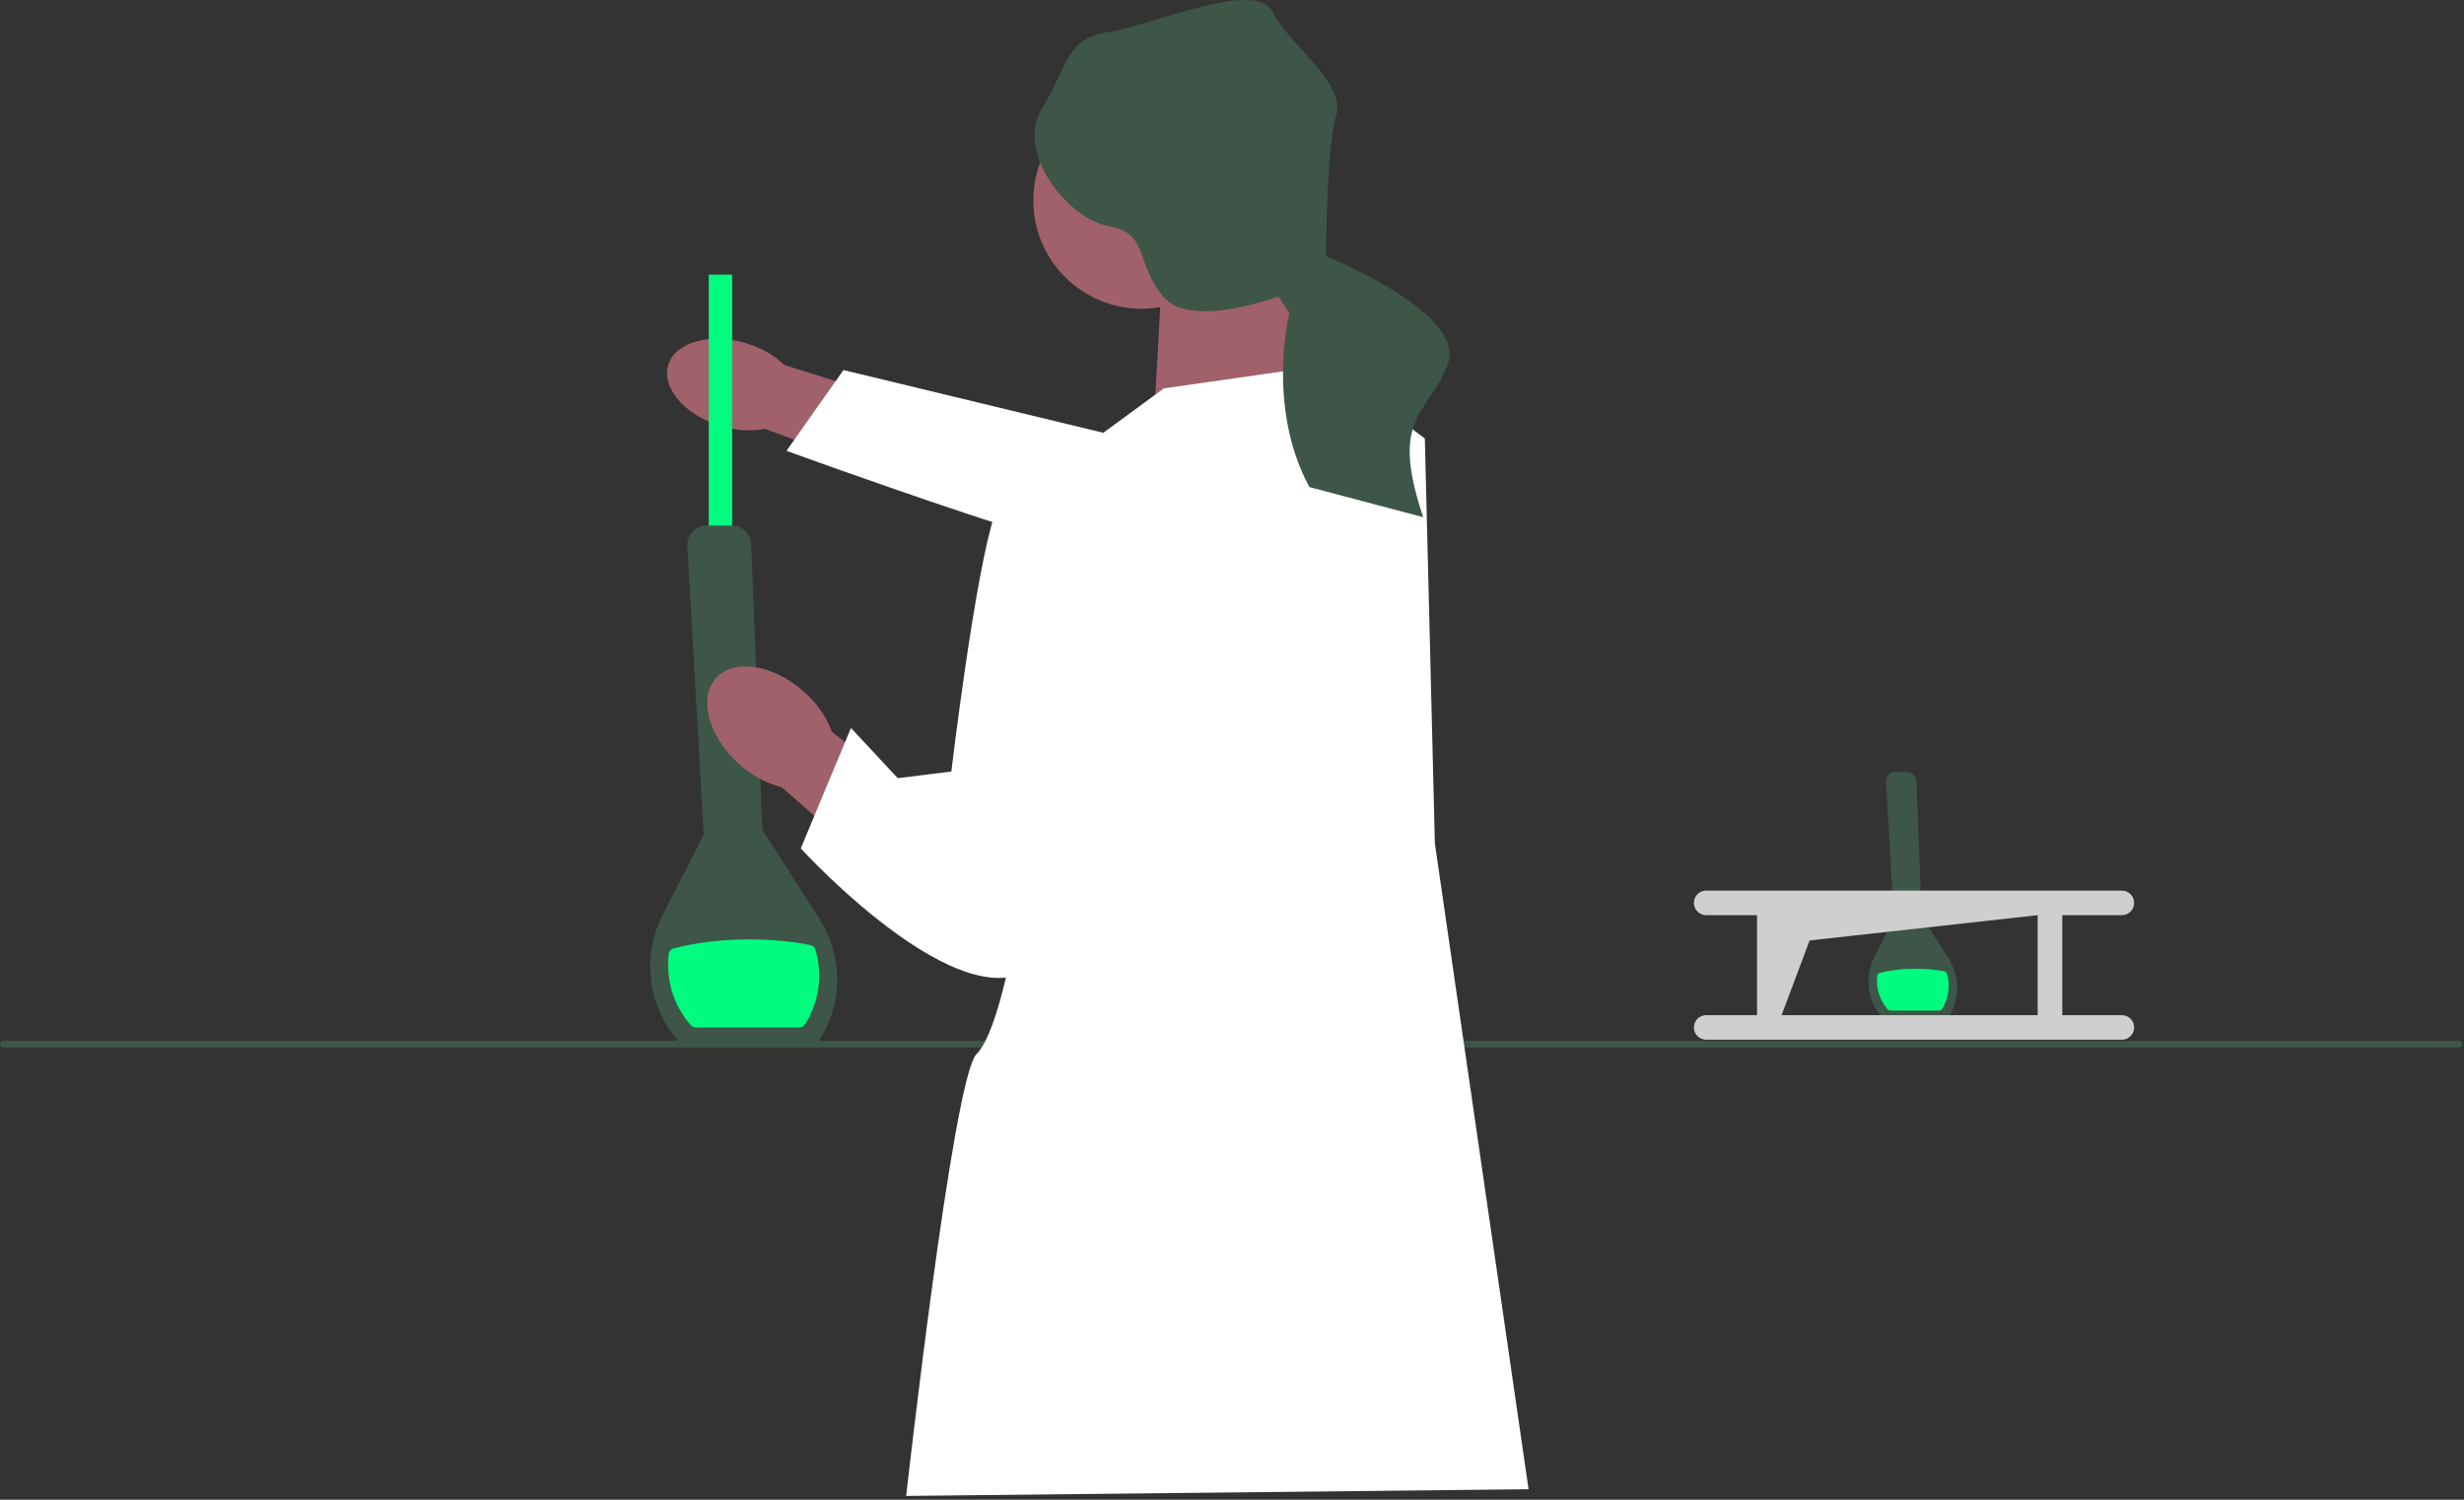 <svg width="506" height="308" viewBox="0 0 506 308" fill="none" xmlns="http://www.w3.org/2000/svg">
<rect x="0" y="0" width="506" height="308" fill="#333333" stroke="none"/>
<path d="M399.945 209.174H386.724L386.675 209.126C384.325 206.631 383.267 203.12 383.851 199.746C384.037 198.653 384.387 197.595 384.896 196.598L388.916 188.73L387.321 160.549C387.294 160.027 387.473 159.532 387.83 159.147C388.187 158.769 388.675 158.556 389.197 158.556H391.671C392.688 158.556 393.513 159.353 393.554 160.364L394.633 188.215L400.199 196.915C400.673 197.657 401.058 198.447 401.333 199.265C402.426 202.433 402.027 205.875 400.234 208.707L399.938 209.167H399.945V209.174Z" fill="#3D5647"/>
<path d="M398.804 207.223C398.681 207.422 398.461 207.539 398.227 207.539H388.167C387.974 207.539 387.782 207.456 387.658 207.312C385.961 205.381 385.212 202.845 385.507 200.378C385.542 200.11 385.741 199.884 386.002 199.815C388.105 199.258 390.641 198.942 393.369 198.942C395.506 198.942 397.519 199.142 399.306 199.492C399.553 199.54 399.753 199.719 399.821 199.959C400.536 202.378 400.199 205.031 398.811 207.223H398.804Z" fill="#00FC7E"/>
<path d="M504.939 215.132H0.687C0.309 215.132 0 214.823 0 214.445C0 214.067 0.309 213.758 0.687 213.758H504.939C505.317 213.758 505.626 214.067 505.626 214.445C505.626 214.823 505.317 215.132 504.939 215.132Z" fill="#3D5647"/>
<path d="M148.053 87.496C140.666 85.283 135.814 79.676 137.223 74.975C138.632 70.275 145.764 68.255 153.152 70.467C156.113 71.313 158.835 72.852 161.082 74.962L192.273 84.726L187.38 99.267L157.151 88.094C154.114 88.623 150.994 88.416 148.053 87.489L148.053 87.496Z" fill="#A0616A"/>
<path d="M286.416 91.316L286.794 116.996C286.794 116.996 254.51 116.57 243.213 117.457C231.916 118.35 161.514 92.581 161.514 92.581L173.21 75.999L250.875 94.745L286.416 91.309V91.316Z" fill="white"/>
<path d="M150.355 56.394H145.544V121.676H150.355V56.394Z" fill="#00FC7E"/>
<path d="M167.72 214.445H139.896L139.793 214.335C134.845 209.078 132.619 201.698 133.842 194.592C134.233 192.297 134.969 190.071 136.041 187.975L144.507 171.421L141.147 112.117C141.085 111.018 141.469 109.973 142.225 109.176C142.981 108.379 144.005 107.939 145.105 107.939H150.307C152.444 107.939 154.189 109.609 154.272 111.746L156.532 170.363L168.256 188.669C169.259 190.236 170.063 191.899 170.647 193.617C172.942 200.282 172.104 207.525 168.338 213.483L167.72 214.452L167.72 214.445Z" fill="#3D5647"/>
<path d="M165.328 210.343C165.067 210.755 164.607 211.009 164.112 211.009H142.933C142.528 211.009 142.129 210.837 141.861 210.535C138.288 206.467 136.714 201.141 137.333 195.946C137.401 195.376 137.821 194.909 138.377 194.764C142.796 193.596 148.135 192.923 153.88 192.923C158.374 192.923 162.621 193.342 166.373 194.077C166.888 194.18 167.314 194.551 167.459 195.053C168.957 200.138 168.249 205.725 165.328 210.343Z" fill="#00FC7E"/>
<path d="M265.801 55.02L269.924 83.194L236.939 86.63L239.001 50.209L265.801 55.02Z" fill="#A0616A"/>
<path d="M234.445 63.41C246.73 63.41 256.689 53.451 256.689 41.166C256.689 28.881 246.73 18.922 234.445 18.922C222.16 18.922 212.201 28.881 212.201 41.166C212.201 53.451 222.16 63.41 234.445 63.41Z" fill="#A0616A"/>
<path d="M165.136 142.092C158.841 136.443 150.746 135.172 147.049 139.254C143.352 143.336 145.455 151.225 151.75 156.873C154.23 159.168 157.24 160.818 160.532 161.69L187.504 185.281L198.629 172.149L170.86 150.29C169.651 147.122 167.685 144.312 165.136 142.092Z" fill="#A0616A"/>
<path d="M239.001 79.758L272.673 74.948L292.601 90.065L294.662 173.214L313.903 305.84L186.088 307.214C186.088 307.214 195.709 221.317 200.519 216.506C205.329 211.696 208.765 189.706 208.765 189.706L218.385 94.876L239.001 79.758Z" fill="white"/>
<path d="M226.288 94.532C226.288 94.532 208.421 93.158 204.298 105.527C200.175 117.896 195.365 158.44 195.365 158.44L184.37 159.814L174.75 149.506L164.442 174.245C164.442 174.245 200.862 214.101 214.606 196.234C228.35 178.368 226.288 94.532 226.288 94.532Z" fill="white"/>
<path d="M272.329 52.649C272.329 52.649 272.329 30.625 274.391 23.753C276.452 16.881 264.77 9.322 261.334 2.45C257.898 -4.422 236.596 5.199 227.663 6.573C218.729 7.948 219.416 13.445 213.919 22.378C208.422 31.312 219.416 45.055 227.663 46.43C235.909 47.804 233.16 53.989 238.815 60.86C244.471 67.732 262.544 60.86 262.544 60.86L264.77 64.296C264.77 64.296 259.96 83.537 268.893 100.03L292.257 106.214C285.386 85.599 292.944 85.599 297.253 74.948C301.562 64.296 272.329 52.649 272.329 52.649Z" fill="#3D5647"/>
<path d="M435.747 208.48H423.501V187.947H435.747C437.142 187.947 438.262 186.813 438.262 185.419C438.262 184.024 437.135 182.91 435.747 182.903H350.372C348.977 182.903 347.857 184.037 347.857 185.432C347.857 186.827 348.984 187.94 350.372 187.947H360.817V208.48H350.372C348.977 208.48 347.857 209.614 347.857 211.009C347.857 212.404 348.984 213.517 350.372 213.524H435.747C437.142 213.524 438.262 212.39 438.262 210.995C438.262 209.6 437.135 208.487 435.747 208.48ZM365.861 208.48L371.619 193.142L418.451 187.947V208.48H365.861Z" fill="#CFCFCF"/>
</svg>
